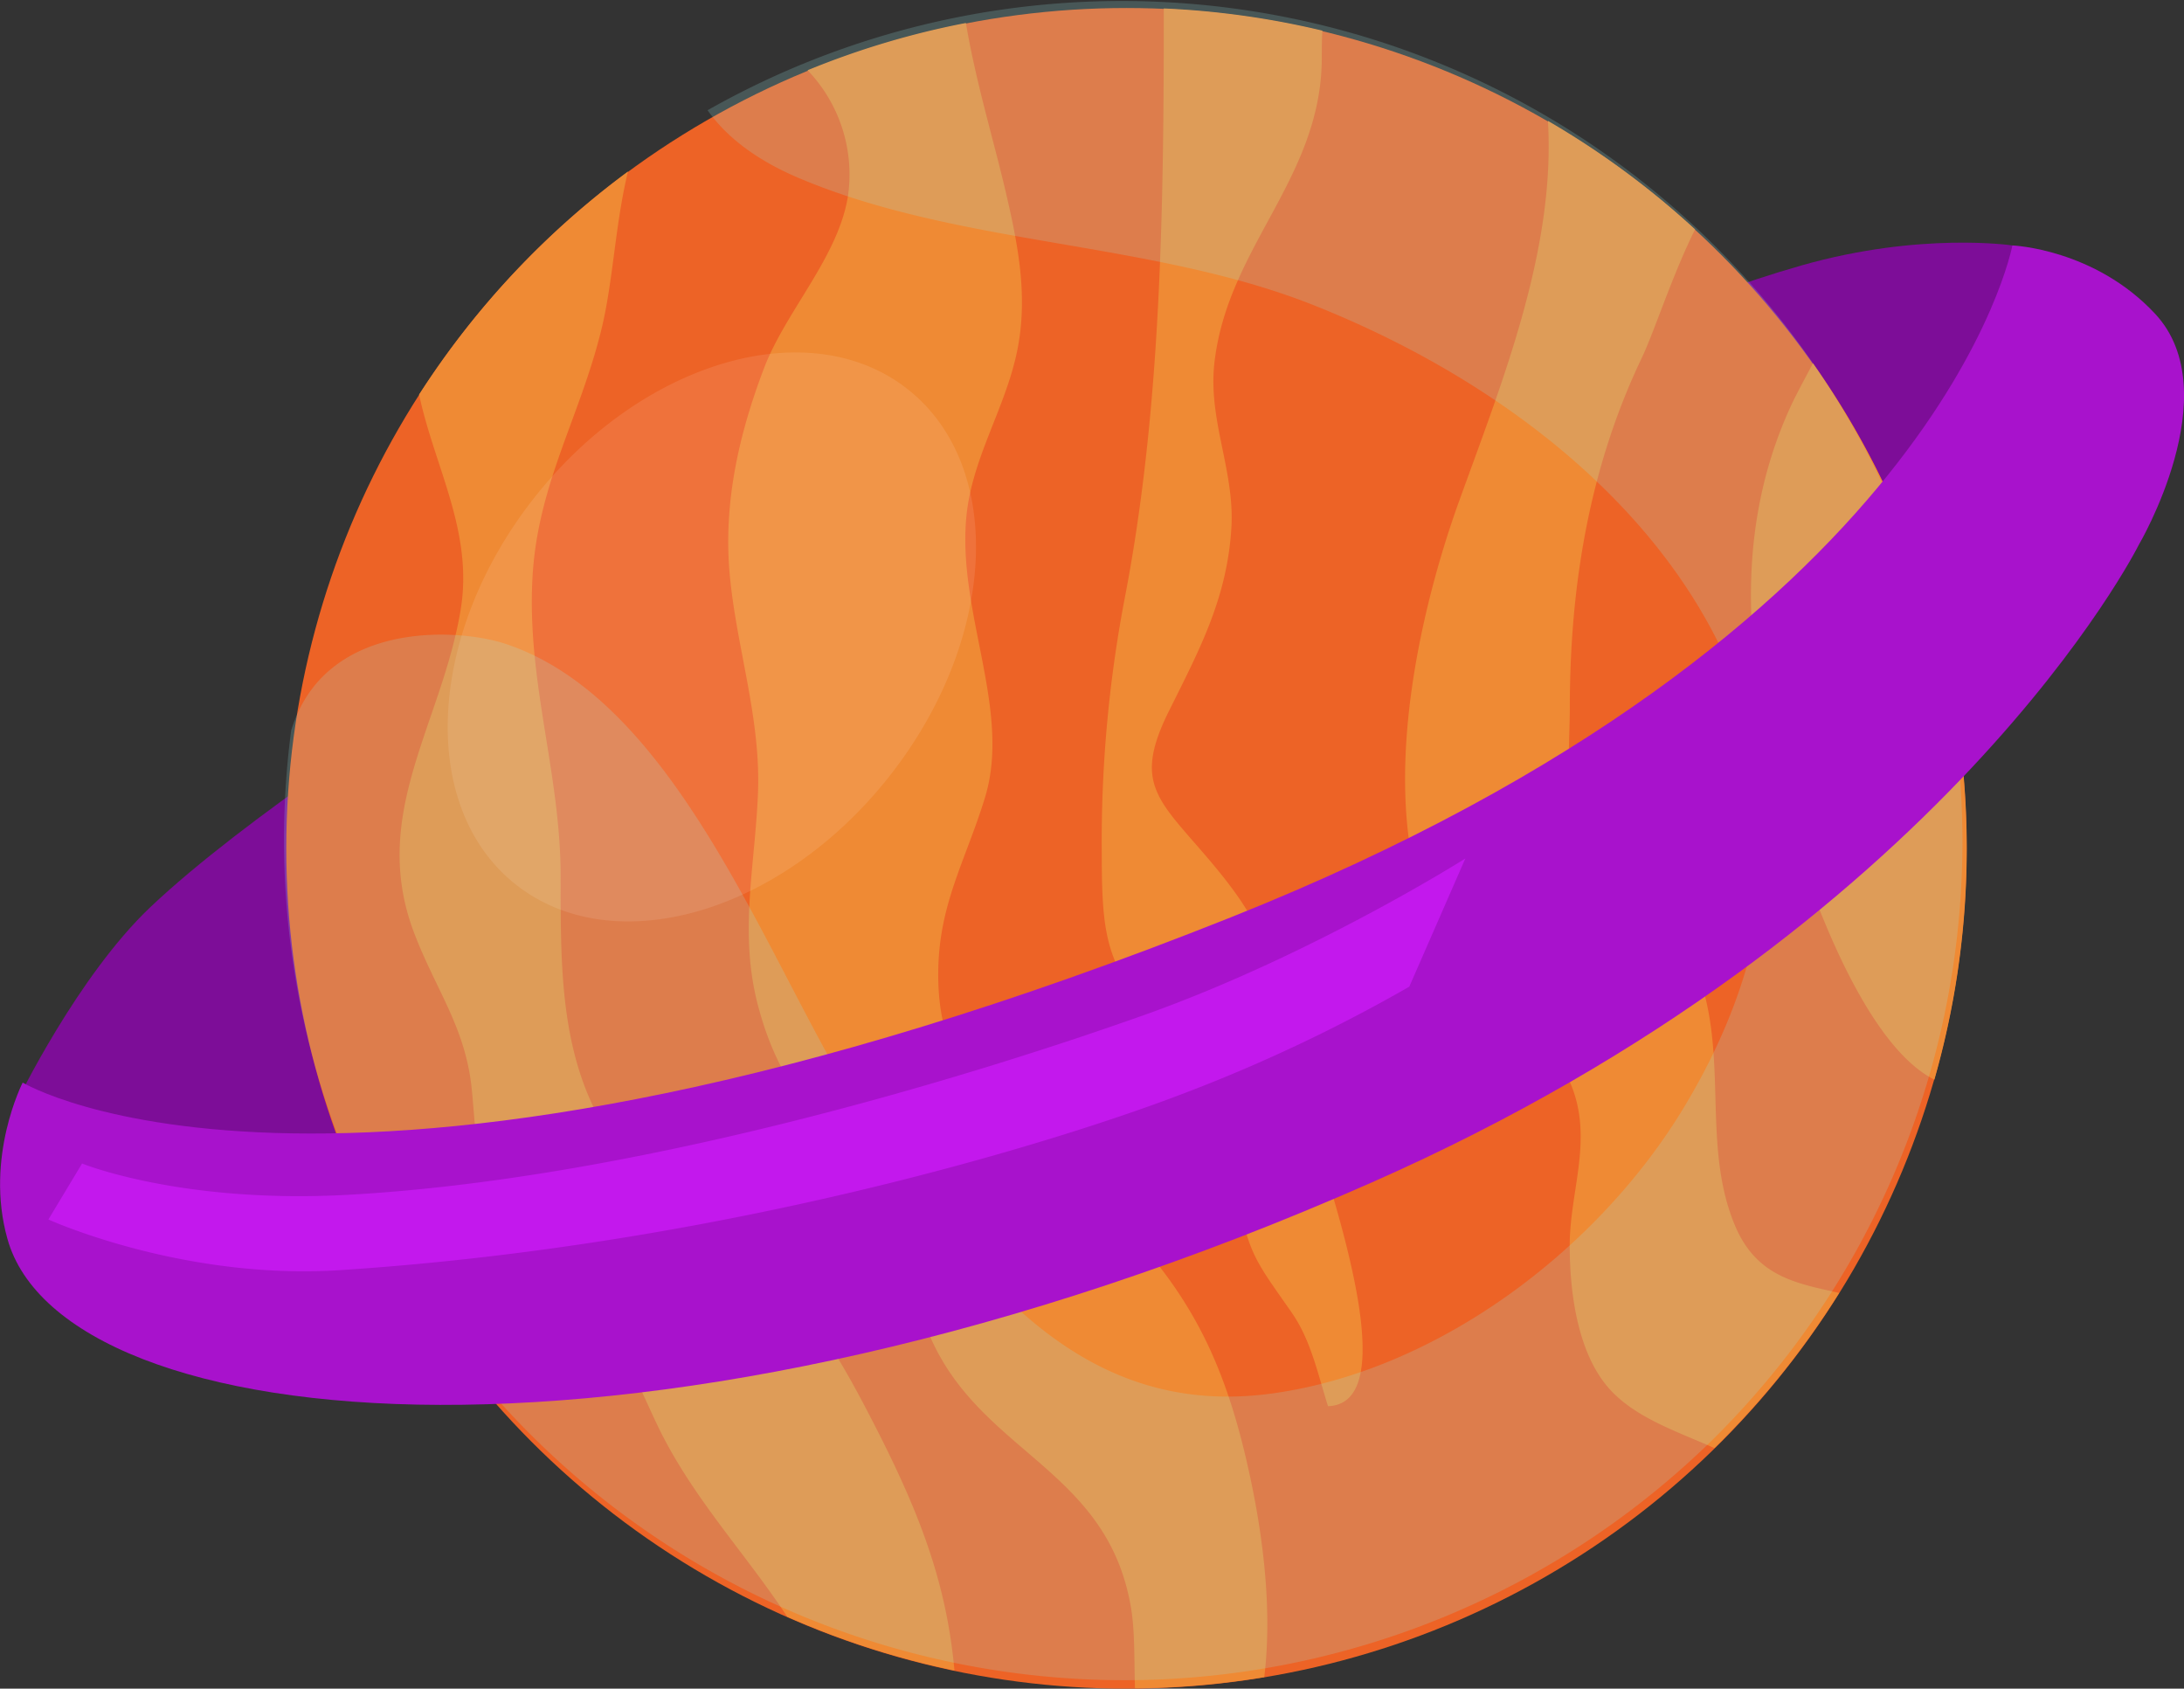 <svg xmlns="http://www.w3.org/2000/svg" viewBox="0 0 439.13 339.47"><rect x="0" y="0" width="439.13" height="339.47" fill="#333333" stroke="none"/><g id="Layer_2" data-name="Layer 2"><g id="Layer_1-2" data-name="Layer 1"><path d="M414.69,54.89l-10.07-5.55s-18.52-2.77-42.33,4-47.36,18.14-47.36,18.14l30,42.62,29.47,17,40.81-60.08Z" style="fill:#7d0d98"/><path d="M85.34,141.34s-35.94,22.88-55.09,41c-14.63,13.86-26.7,38.8-26.7,38.8l58,27.87L108,221.83Z" style="fill:#7d0d98"/><circle cx="226.49" cy="170.54" r="168.93" style="fill:#ed6326"/><path d="M251,295.26c-5.85-26.35-14.78-40.13-34.64-58.45-15.1-13.92-27.76-19-27.71-41,0-13.88,5.45-22.64,9.38-35.42,5.43-17.65-5.65-37.39-3.71-56.69,1.14-11.31,7.29-20.8,9.89-31.76,2.76-11.65.55-22.58-2.2-34.23-2.37-10-5.86-21.55-7.8-33.09a167.1,167.1,0,0,0-31.83,9.5,30.29,30.29,0,0,1,8.16,25c-1.81,12.43-12.63,23.44-17,35.11-5,13.19-8.1,26.92-6.83,41.09,1.33,14.85,6.33,29,5.69,44.28-.61,14.65-3.83,27.92,0,42.51,4.21,16,11.64,22.91,21.53,35.33,8.23,10.33,8.59,22.82,14.43,34.06,11,21.12,34.77,24.94,39.11,52.09.71,4.48.58,10.17.73,15.81a169,169,0,0,0,26-2.25C255.87,323.41,253.91,308.25,251,295.26Z" style="fill:#ef8a34"/><path d="M173.94,282.81c-8.39-16-15.4-25.68-30.35-36.05-8.13-5.63-14.66-9-20.41-17.48-10.67-15.73-10.45-34.28-10.45-53,0-20.86-6.82-39.11-5.67-60.11,1-18.74,9.51-32.2,13.85-49.88,2.37-9.63,2.78-21.26,5.36-31.82a169.77,169.77,0,0,0-42,44.83c3.06,14.54,11,27.66,8.33,43.42-3.84,22.91-18.41,41.05-9.31,64.87,4.4,11.53,10.36,19,11.58,31.49.88,8.93,1,19.1,5.67,27.21,4.3,7.48,12,11.06,17.94,17,6.71,6.79,9.52,14.39,13.55,22.9,6.93,14.62,17.64,25.74,26.26,38.82a167.24,167.24,0,0,0,33.62,10.8C190.2,317,184.14,302.23,173.94,282.81Z" style="fill:#ef8a34"/><path d="M348.81,246.28c-7.05-16.94-.56-35.82-8.54-53.38-2.37-5.24-5-11.18-9.83-14.69-4.22-3.06-8.1-1-11.39-5.3-4.93-6.5-3.41-22.65-3.41-30.66,0-24.34,3.9-48.19,14.46-70.29,2.57-5.39,6-16.31,10.72-25.85A169.53,169.53,0,0,0,311.24,24.3c1.55,26.08-9.26,52.56-18,76.83-9.7,27.07-19.95,75.17,4,98.1,7.91,7.59,16.25,10.25,19.49,21.24,2.95,10-1,19.51-1.11,29.47-.05,9.31,1.41,22.14,8.17,29.47,5.21,5.64,13.25,8.3,20.92,11.69a169.25,169.25,0,0,0,25.08-31.19C361.27,258,353.15,256.71,348.81,246.28Z" style="fill:#ef8a34"/><path d="M265.77,11.85c0-1.84,0-3.76.11-5.69A168.58,168.58,0,0,0,234,1.7c0,39.26-.44,80.53-7.94,119a260.55,260.55,0,0,0-4.53,50.81c0,17.59,1,22.85,12.21,35.64,8.26,9.4,12.76,20.3,15,32.62,2.3,12.57,3.9,13.9,11,24.13,3.83,5.5,5.22,12.27,7.28,18.78,19.55-.63-8.2-66.46-9.32-75.8-1.89-15.86-4.23-22-15.33-34.92-9.79-11.41-14.45-14.75-7.31-29.07,6.21-12.46,11.64-22.69,12.52-36.63.74-11.56-4.67-21.61-3.42-33.18C246.76,49.64,265.58,36,265.77,11.85Z" style="fill:#ef8a34"/><path d="M364.52,73.05c-1.87,3.53-3.57,6.64-4.66,9.06-11.76,26-8.68,53.4-.92,80.48,4.19,14.63,15.45,47.15,30,54.45a169.24,169.24,0,0,0-24.4-144Z" style="fill:#ef8a34"/><path d="M344,289.77A169,169,0,0,0,142.27,22.16c3.67,5.22,9.61,9.92,18.31,13.61C193,49.5,231.51,48.4,264.11,61.34c68.36,27.14,117.83,88.92,74.69,160.92-17.48,29.18-50.15,53.58-83.57,57.94-38.48,5-60.08-24.53-79.69-53-19.51-28.31-37.51-85.83-74-97.8-9.67-3.17-36.28-4.69-43,17.47A168.94,168.94,0,0,0,344,289.77Z" style="fill:#9ce8e6;opacity:0.2"/><path d="M178.7,156.21c-21.76,27.49-55.33,37.15-75,21.6s-17.91-50.45,3.86-77.93,55.33-37.16,75-21.6S200.47,128.73,178.7,156.21Z" style="fill:#fff;opacity:0.1"/><path d="M4.56,217.63S68,255.92,247.45,184.42C390.15,127.54,404.62,49.34,404.62,49.34s16.54.65,28.74,13.78C448.09,79,430,109.6,430,109.6s-38.55,77.09-154.17,128.1c-145,64-263.17,51.48-274.34,11.33C-3.12,232.62,4.56,217.63,4.56,217.63Z" style="fill:#a812cc"/><path d="M16.5,233.9,9.73,245.15s26.94,12.26,58.71,10.18c78.47-5.14,145.2-26.2,169-35.31a318.47,318.47,0,0,0,45.92-21.67l11.27-25.77s-30.88,19.56-65,31.62c-37.85,13.39-103.34,32.93-159.88,36C36.35,242,16.5,233.9,16.5,233.9Z" style="fill:#c318ed"/></g></g></svg>